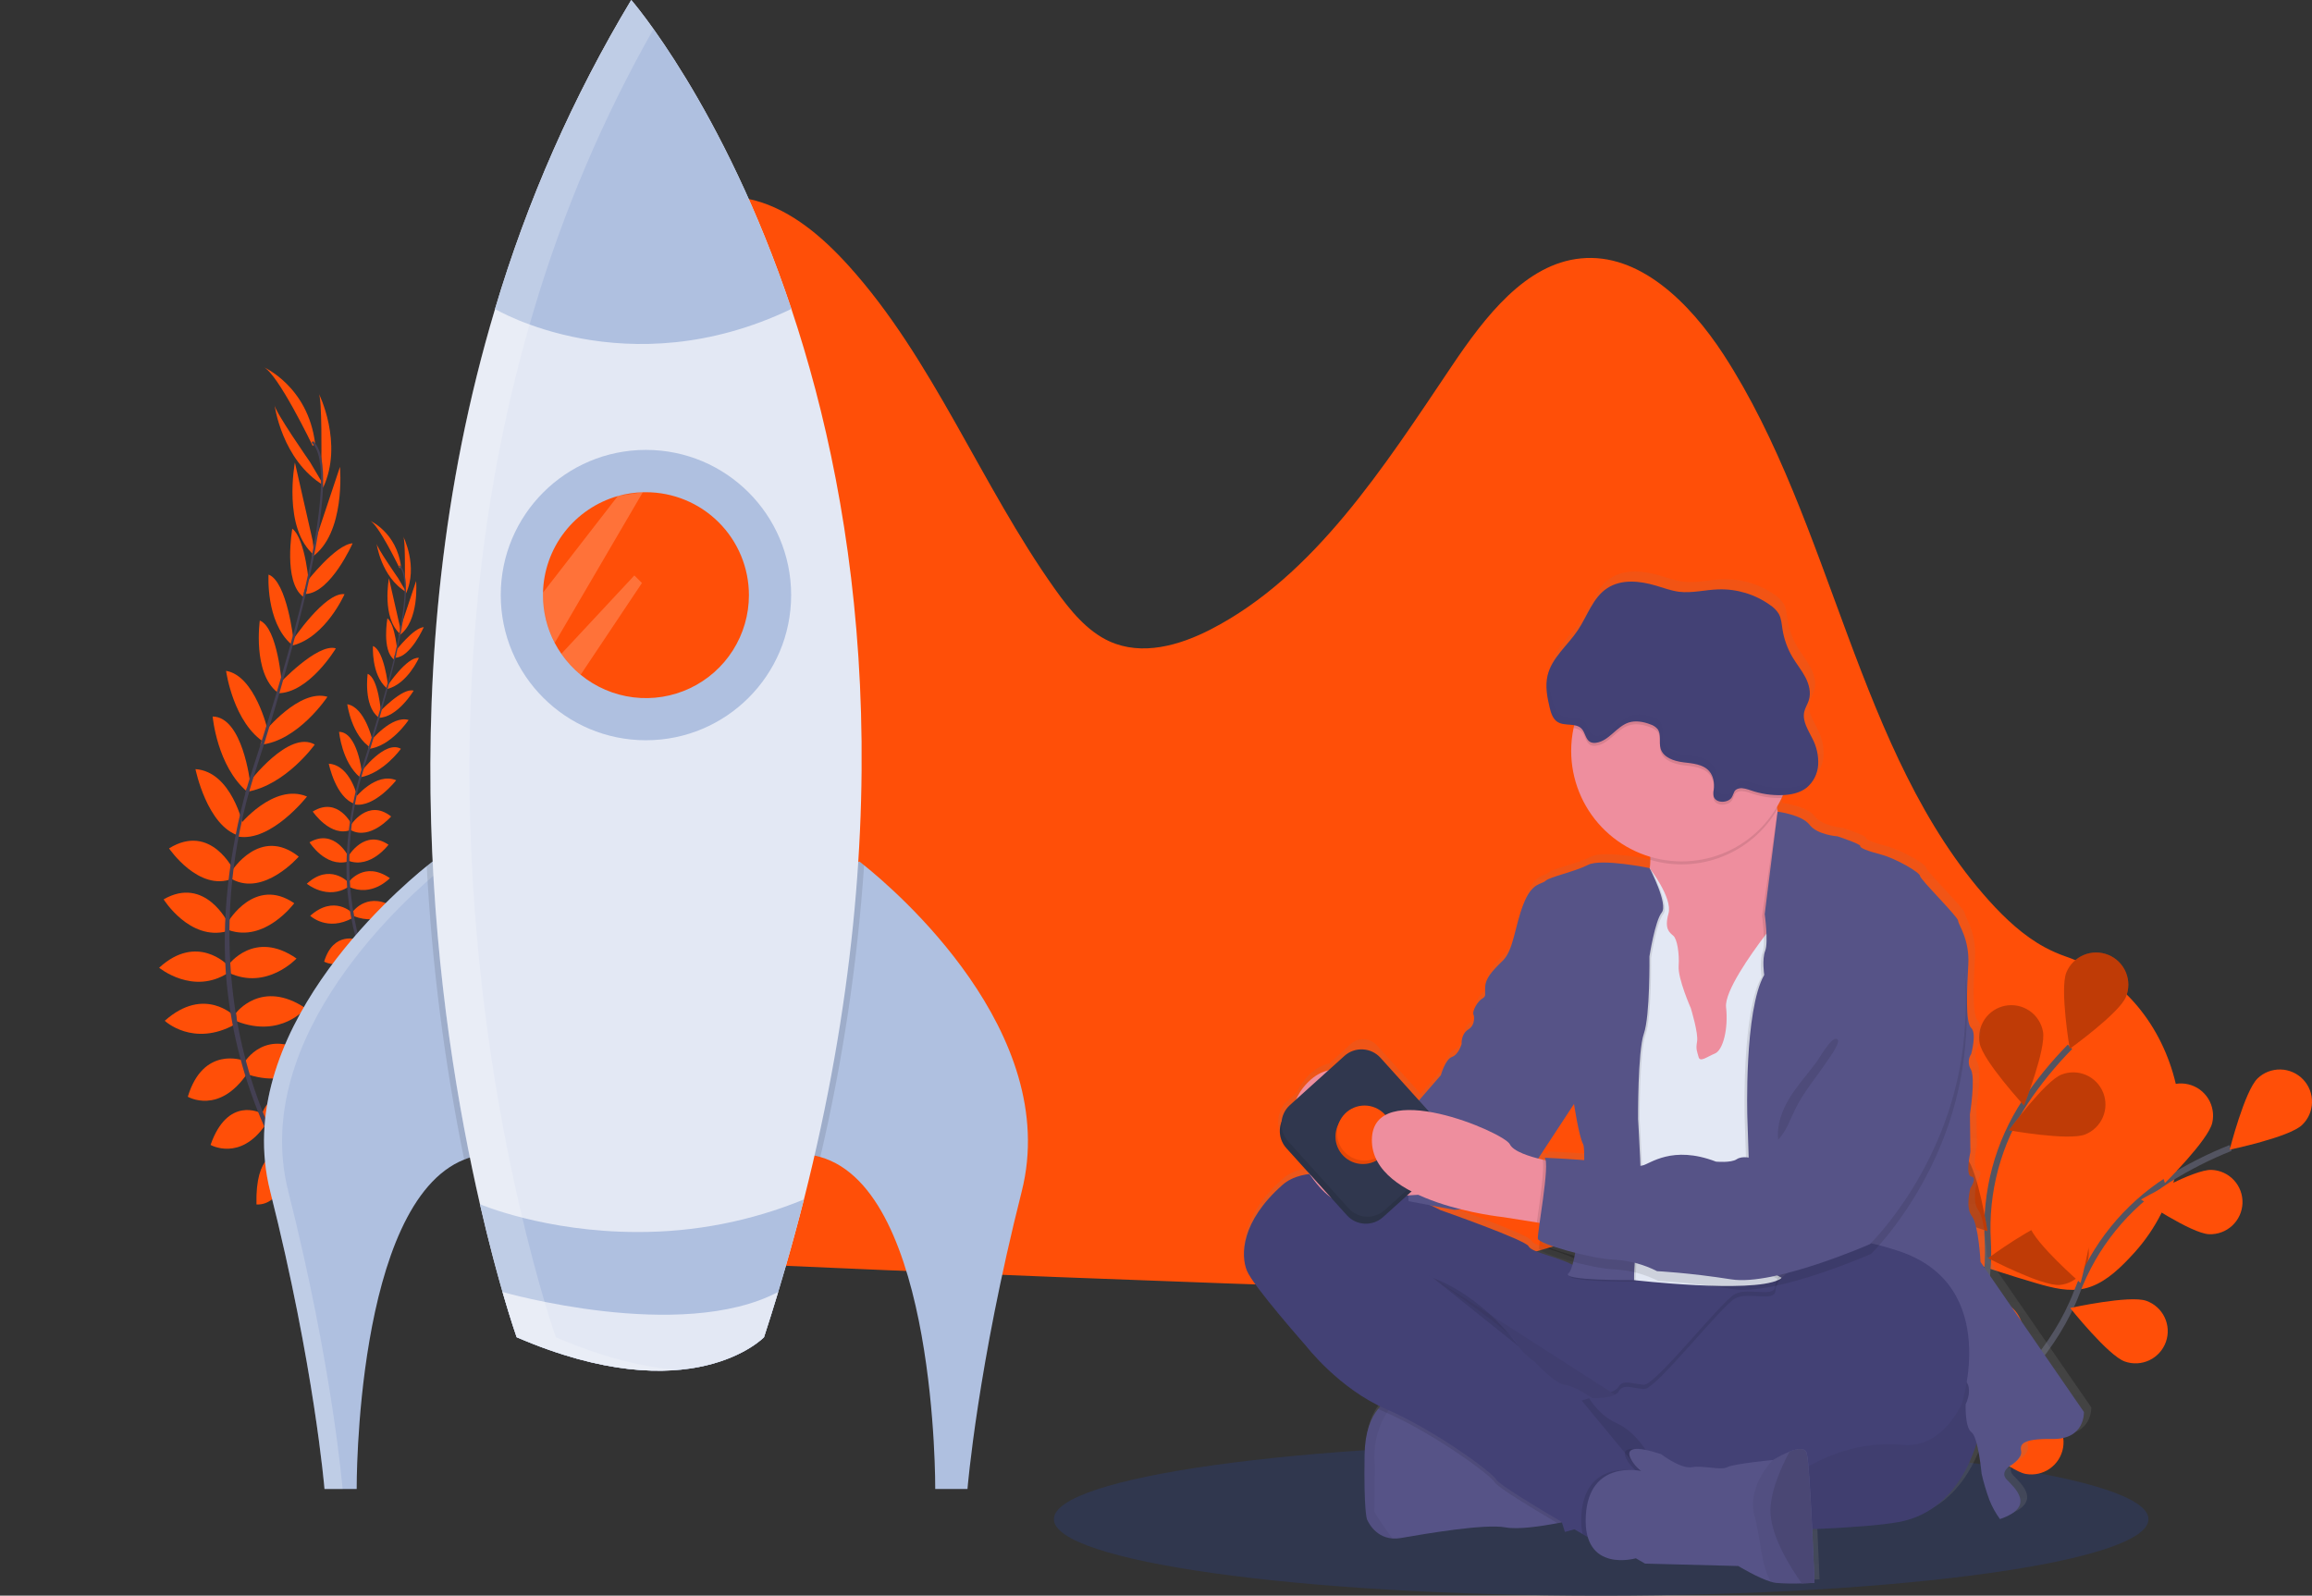 <svg width="749" height="517" viewBox="0 0 749 517" fill="none" xmlns="http://www.w3.org/2000/svg">
<rect x="0" y="0" width="749" height="517" fill="#333333" stroke="none"/>
<g clip-path="url(#clip0)">
<path d="M180.525 309.949C193.764 288.324 155.315 279.222 176.546 290.511C197.777 301.799 112.577 293.748 135.942 290.511C155.643 287.779 171.798 270.6 180.525 250.78C189.253 230.961 191.814 208.614 194.27 186.726C197.356 159.228 200.441 131.712 203.523 104.179C204.652 94.112 205.985 83.486 211.646 75.52C219.126 65.013 232.838 61.782 244.566 64.941C256.295 68.1 266.296 76.571 274.853 86.021C302.263 116.282 317.794 157.188 341.757 190.863C346.636 197.719 352.146 204.496 359.435 207.806C369.942 212.567 382.006 209.198 392.27 203.899C425.761 186.634 448.26 151.402 470.371 118.528C481.127 102.55 494.242 85.463 512.137 83.723C530.964 81.851 547.309 97.894 558.374 114.883C593.889 169.547 601.5 244.174 644.401 291.85C649.727 297.761 655.605 303.225 662.375 306.895C664.608 308.102 666.936 309.123 669.336 309.949C706.768 322.906 719.245 374.916 691.559 405.755C690.961 406.412 690.35 407.068 689.733 407.725C685.622 412.066 680.966 416.17 675.411 417.464C670.242 418.659 664.903 417.28 659.781 415.789C627.038 406.234 594.69 391.629 560.837 392.339C527.897 392.995 496.652 408.211 464.08 413.688C442.179 417.372 419.897 416.637 397.753 415.842C324.002 413.189 250.266 410.102 176.546 406.582C139.955 404.901 213.13 351.872 176.546 350C148.36 348.536 168.27 342.659 165 309.949C162.137 281.304 163.55 337.688 180.525 309.949Z" fill="#FF4F08"/>
<path d="M518.723 517C616.644 517 696.024 505.907 696.024 492.223C696.024 478.539 616.644 467.445 518.723 467.445C420.803 467.445 341.422 478.539 341.422 492.223C341.422 505.907 420.803 517 518.723 517Z" fill="#30374E"/>
<path d="M97.677 385.332C97.677 385.332 106.345 383.362 112.026 389.187C112.026 389.187 108.374 392.47 99.785 388.832L97.677 385.332Z" fill="#FF4F08"/>
<path d="M96.718 385.246C96.718 385.246 91.583 392.523 94.84 399.989C94.84 399.989 99.279 397.855 99.154 388.53L96.718 385.246Z" fill="#FF4F08"/>
<path d="M90.939 374.279C90.939 374.279 94.019 367.614 108.67 375.672C108.67 375.672 107.094 380.124 100.868 380.19C94.643 380.255 92.778 377.556 90.939 374.279Z" fill="#FF4F08"/>
<path d="M90.007 373.872C90.007 373.872 82.671 373.531 83.085 390.237C83.085 390.237 87.767 390.894 90.69 385.391C93.612 379.888 92.062 377.044 90.007 373.872Z" fill="#FF4F08"/>
<path d="M84.897 360.87C84.897 360.87 88.181 349.259 103.594 356.352C103.594 356.352 100.901 366.984 86.651 364.652L84.897 360.87Z" fill="#FF4F08"/>
<path d="M79.178 344.229C79.178 344.229 86.126 332.251 100.514 341.97C100.514 341.97 96.449 353.048 80.622 348.241L79.178 344.229Z" fill="#FF4F08"/>
<path d="M76.459 328.205C76.459 328.205 84.753 317.074 99.023 326.688C99.023 326.688 91.103 336.5 76.636 330.891L76.459 328.205Z" fill="#FF4F08"/>
<path d="M74.003 312.628C74.003 312.628 82.382 301.031 96.061 310.56C96.061 310.56 86.421 320.955 74.174 315.203L74.003 312.628Z" fill="#FF4F08"/>
<path d="M73.885 298.667C73.885 298.667 82.52 283.872 95.326 292.645C95.326 292.645 85.856 305.497 74.069 301.353L73.885 298.667Z" fill="#FF4F08"/>
<path d="M75.047 282.263C75.047 282.263 84.241 267.553 96.777 277.548C96.777 277.548 85.548 290.517 75.192 284.87L75.047 282.263Z" fill="#FF4F08"/>
<path d="M77.431 267.513C77.431 267.513 88.595 253.519 99.463 258.076C99.463 258.076 87.853 272.918 77.135 271.053L77.431 267.513Z" fill="#FF4F08"/>
<path d="M80.714 253.46C80.714 253.46 93.546 236.386 101.972 241.232C101.972 241.232 92.574 254.425 79.92 256.566L80.714 253.46Z" fill="#FF4F08"/>
<path d="M85.718 237.082C85.718 237.082 96.994 223.081 106.076 225.76C106.076 225.76 96.587 240.135 84.339 241.311L85.718 237.082Z" fill="#FF4F08"/>
<path d="M90.217 221.774C90.217 221.774 102.812 208.246 108.808 210.072C108.808 210.072 100.041 224.755 89.816 224.618L90.217 221.774Z" fill="#FF4F08"/>
<path d="M94.662 207.616C94.662 207.616 105.229 191.756 111.618 192.512C111.618 192.512 105.505 206.427 94.768 209.146L94.662 207.616Z" fill="#FF4F08"/>
<path d="M99.253 188.63C99.253 188.63 108.703 176.376 114.232 176.035C114.232 176.035 107.199 192.019 99.082 192.452L99.253 188.63Z" fill="#FF4F08"/>
<path d="M101.88 176.015L110.141 151.264C110.141 151.264 112.111 173.001 100.947 180.566L101.88 176.015Z" fill="#FF4F08"/>
<path d="M104.106 149.182C104.106 149.182 104.395 128.963 103.232 127.4C103.232 127.4 111.421 143.647 104.638 158.074L104.106 149.182Z" fill="#FF4F08"/>
<path d="M84.477 360.627C84.477 360.627 73.799 354.966 68.211 370.956C68.211 370.956 77.733 376.394 85.942 364.514L84.477 360.627Z" fill="#FF4F08"/>
<path d="M78.803 343.605C78.803 343.605 65.853 338.713 60.843 355.347C60.843 355.347 71.002 361.356 80.222 347.624L78.803 343.605Z" fill="#FF4F08"/>
<path d="M75.94 329.21C75.94 329.21 66.228 319.287 53.376 330.74C53.376 330.74 62.531 339.402 76.118 331.916L75.94 329.21Z" fill="#FF4F08"/>
<path d="M73.694 312.655C73.694 312.655 63.844 302.272 51.557 313.548C51.557 313.548 62.498 322.564 73.885 315.222L73.694 312.655Z" fill="#FF4F08"/>
<path d="M73.911 299.061C73.911 299.061 66.451 283.648 53.008 291.397C53.008 291.397 61.453 304.945 73.524 301.734L73.911 299.061Z" fill="#FF4F08"/>
<path d="M75.815 282.144C75.815 282.144 68.375 266.449 54.762 274.875C54.762 274.875 64.389 289.066 75.343 284.679L75.815 282.144Z" fill="#FF4F08"/>
<path d="M78.79 267.5C78.79 267.5 75.087 249.999 63.325 249.198C63.325 249.198 67.055 267.671 77.451 270.79L78.79 267.5Z" fill="#FF4F08"/>
<path d="M81.016 253.473C81.016 253.473 78.606 232.255 68.894 232.156C68.894 232.156 70.306 248.292 80.13 256.553L81.016 253.473Z" fill="#FF4F08"/>
<path d="M86.684 236.405C86.684 236.405 82.606 218.898 73.241 217.361C73.241 217.361 75.54 234.435 86.066 240.818L86.684 236.405Z" fill="#FF4F08"/>
<path d="M91.32 221.827C91.32 221.827 90.007 203.393 84.162 201.062C84.162 201.062 81.791 217.991 89.842 224.296L91.32 221.827Z" fill="#FF4F08"/>
<path d="M95.083 207.386C95.083 207.386 93.014 188.44 86.999 186.161C86.999 186.161 86.014 201.324 94.288 208.686L95.083 207.386Z" fill="#FF4F08"/>
<path d="M100.172 190.088C100.172 190.088 99.095 174.649 94.689 171.3C94.689 171.3 91.681 188.499 98.202 193.339L100.172 190.088Z" fill="#FF4F08"/>
<path d="M101.315 175.286L95.536 149.846C95.536 149.846 91.445 171.28 101.821 179.909L101.315 175.286Z" fill="#FF4F08"/>
<path d="M100.415 149.675C100.415 149.675 88.838 133.074 88.93 131.143C88.93 131.143 91.254 149.189 104.96 157.339L100.415 149.675Z" fill="#FF4F08"/>
<path d="M101.315 144.494C101.315 144.494 89.849 120.596 85.272 118.882C85.272 118.882 99.778 125.075 102.09 143.706L101.315 144.494Z" fill="#FF4F08"/>
<path d="M99.043 192.577L98.386 192.413C104.854 164.832 105.767 147.442 100.947 143.449L101.394 142.911C106.476 147.14 105.675 164.319 99.043 192.577Z" fill="#444053"/>
<path d="M80.471 257.367L79.454 257.085C80.169 254.55 80.944 251.969 81.772 249.428C88.995 227.284 94.998 206.742 98.681 191.021L99.516 190.528C95.825 206.289 89.987 227.586 82.776 249.749C81.956 252.284 81.181 254.845 80.471 257.367Z" fill="#444053"/>
<path d="M111.369 404.731C111.224 404.593 96.777 390.369 85.679 365.171C79.176 350.422 75.052 334.736 73.458 318.696C71.488 298.647 74.18 275.926 80.025 255.062L80.865 255.929C67.731 302.758 76.8 341.523 86.927 364.547C97.913 389.502 112.196 403.588 112.341 403.726L111.369 404.731Z" fill="#444053"/>
<path d="M127.274 329.729C127.274 329.729 132.528 328.527 135.956 332.06C135.956 332.06 133.742 334.03 128.555 331.843L127.274 329.729Z" fill="#FF4F08"/>
<path d="M126.703 329.683C126.703 329.683 123.603 334.083 125.573 338.594C125.573 338.594 128.253 337.281 128.2 331.666L126.703 329.683Z" fill="#FF4F08"/>
<path d="M123.209 323.044C123.209 323.044 125.068 319.018 133.913 323.891C133.913 323.891 132.961 326.577 129.198 326.616C125.435 326.656 124.332 325.027 123.209 323.044Z" fill="#FF4F08"/>
<path d="M122.644 322.801C122.644 322.801 118.205 322.597 118.455 332.691C118.455 332.691 121.285 333.085 123.051 329.762C124.818 326.439 123.885 324.718 122.644 322.801Z" fill="#FF4F08"/>
<path d="M119.538 314.94C119.538 314.94 121.554 307.92 130.853 312.195C130.853 312.195 129.231 318.624 120.615 317.212L119.538 314.94Z" fill="#FF4F08"/>
<path d="M116.097 304.879C116.097 304.879 120.293 297.656 128.995 303.513C128.995 303.513 126.532 310.212 116.97 307.303L116.097 304.879Z" fill="#FF4F08"/>
<path d="M114.449 295.193C114.449 295.193 119.466 288.462 128.088 294.274C128.088 294.274 123.308 300.184 114.56 296.815L114.449 295.193Z" fill="#FF4F08"/>
<path d="M112.965 285.776C112.965 285.776 118.034 278.763 126.302 284.528C126.302 284.528 120.477 290.813 113.07 287.332L112.965 285.776Z" fill="#FF4F08"/>
<path d="M112.899 277.331C112.899 277.331 118.153 268.393 125.856 273.693C125.856 273.693 120.129 281.462 113.004 278.946L112.899 277.331Z" fill="#FF4F08"/>
<path d="M113.582 267.421C113.582 267.421 119.157 258.523 126.716 264.545C126.716 264.545 119.926 272.386 113.661 268.971L113.582 267.421Z" fill="#FF4F08"/>
<path d="M115.04 258.503C115.04 258.503 121.784 250.045 128.358 252.803C128.358 252.803 121.337 261.774 114.876 260.644L115.04 258.503Z" fill="#FF4F08"/>
<path d="M117.023 250.006C117.023 250.006 124.779 239.689 129.875 242.611C129.875 242.611 124.194 250.59 116.544 251.884L117.023 250.006Z" fill="#FF4F08"/>
<path d="M120.05 240.116C120.05 240.116 126.867 231.651 132.37 233.273C132.37 233.273 126.637 241.961 119.236 242.67L120.05 240.116Z" fill="#FF4F08"/>
<path d="M122.769 230.85C122.769 230.85 130.38 222.674 134.005 223.777C134.005 223.777 128.712 232.649 122.526 232.57L122.769 230.85Z" fill="#FF4F08"/>
<path d="M125.455 222.293C125.455 222.293 131.845 212.705 135.706 213.152C135.706 213.152 132.015 221.564 125.521 223.212L125.455 222.293Z" fill="#FF4F08"/>
<path d="M128.239 210.814C128.239 210.814 133.953 203.406 137.295 203.196C137.295 203.196 133.04 212.863 128.134 213.106L128.239 210.814Z" fill="#FF4F08"/>
<path d="M129.822 203.183L134.806 188.236C134.806 188.236 135.988 201.37 129.231 205.967L129.822 203.183Z" fill="#FF4F08"/>
<path d="M131.168 186.962C131.168 186.962 131.339 174.741 130.636 173.796C130.636 173.796 135.588 183.613 131.483 192.341L131.168 186.962Z" fill="#FF4F08"/>
<path d="M119.295 314.796C119.295 314.796 112.847 311.368 109.445 321.034C109.445 321.034 115.204 324.318 120.169 317.147L119.295 314.796Z" fill="#FF4F08"/>
<path d="M115.874 304.472C115.874 304.472 108.039 301.517 105.012 311.571C105.012 311.571 111.152 315.203 116.728 306.909L115.874 304.472Z" fill="#FF4F08"/>
<path d="M114.134 295.797C114.134 295.797 108.269 289.802 100.494 296.717C100.494 296.717 106.03 301.97 114.245 297.426L114.134 295.797Z" fill="#FF4F08"/>
<path d="M112.781 285.789C112.781 285.789 106.825 279.518 99.397 286.334C99.397 286.334 106.01 291.778 112.886 287.346L112.781 285.789Z" fill="#FF4F08"/>
<path d="M112.912 277.548C112.912 277.548 108.401 268.229 100.271 272.911C100.271 272.911 105.38 281.1 112.676 279.163L112.912 277.548Z" fill="#FF4F08"/>
<path d="M114.061 267.336C114.061 267.336 109.563 257.847 101.315 262.943C101.315 262.943 107.133 271.526 113.759 268.853L114.061 267.336Z" fill="#FF4F08"/>
<path d="M115.861 258.503C115.861 258.503 113.621 247.917 106.509 247.438C106.509 247.438 108.762 258.602 115.046 260.486L115.861 258.503Z" fill="#FF4F08"/>
<path d="M117.207 250.012C117.207 250.012 115.762 237.187 109.852 237.121C109.852 237.121 110.706 246.88 116.642 251.877L117.207 250.012Z" fill="#FF4F08"/>
<path d="M120.628 239.695C120.628 239.695 118.166 229.109 112.505 228.177C112.505 228.177 113.897 238.494 120.261 242.355L120.628 239.695Z" fill="#FF4F08"/>
<path d="M123.432 230.882C123.432 230.882 122.625 219.719 119.111 218.326C119.111 218.326 117.673 228.564 122.539 232.373L123.432 230.882Z" fill="#FF4F08"/>
<path d="M125.711 222.148C125.711 222.148 124.463 210.696 120.825 209.316C120.825 209.316 120.228 218.51 125.232 222.936L125.711 222.148Z" fill="#FF4F08"/>
<path d="M128.784 211.694C128.784 211.694 128.128 202.362 125.501 200.333C125.501 200.333 123.682 210.735 127.622 213.657L128.784 211.694Z" fill="#FF4F08"/>
<path d="M129.494 202.743L126 187.363C126 187.363 123.524 200.326 129.796 205.54L129.494 202.743Z" fill="#FF4F08"/>
<path d="M128.935 187.264C128.935 187.264 121.942 177.237 121.994 176.061C121.994 176.061 123.393 186.969 131.68 191.894L128.935 187.264Z" fill="#FF4F08"/>
<path d="M129.461 184.125C129.461 184.125 122.526 169.678 119.761 168.66C119.761 168.66 128.535 172.403 129.927 183.672L129.461 184.125Z" fill="#FF4F08"/>
<path d="M128.101 213.191L127.688 213.092C131.628 196.419 132.153 185.905 129.238 183.495L129.507 183.167C132.6 185.728 132.114 196.117 128.101 213.191Z" fill="#444053"/>
<path d="M116.879 252.37L116.261 252.192C116.695 250.662 117.167 249.106 117.667 247.596C122.02 234.205 125.659 221.787 127.885 212.285L128.39 211.983C126.158 221.505 122.631 234.389 118.271 247.793C117.772 249.309 117.305 250.84 116.879 252.37Z" fill="#444053"/>
<path d="M135.555 341.458C135.47 341.372 126.736 332.776 120.024 317.541C116.096 308.624 113.602 299.142 112.636 289.447C111.435 277.324 113.076 263.586 116.616 250.971L117.122 251.496C109.182 279.807 114.666 303.244 120.786 317.166C127.432 332.27 136.061 340.762 136.153 340.847L135.555 341.458Z" fill="#444053"/>
<path d="M155.308 374.293C153.623 374.592 151.973 375.063 150.383 375.698C114.961 389.843 115.552 482.438 115.552 482.438H105.124C105.124 482.438 101.84 442.701 87.531 386.008C74.64 335.002 127.51 289.289 138.247 280.621C139.456 279.656 140.126 279.143 140.126 279.143C193.377 298.713 155.308 374.293 155.308 374.293Z" fill="#AFC0E0"/>
<path opacity="0.2" d="M144 280.752C142.772 280.188 141.505 279.649 140.158 279.156C140.158 279.156 139.502 279.669 138.28 280.634C127.543 289.303 74.673 335.015 87.564 386.021C101.873 442.714 105.124 482.438 105.124 482.438H110.988C110.988 482.438 107.737 442.701 93.395 386.008C80.557 335.239 132.915 289.697 144 280.752Z" fill="white"/>
<path d="M331.001 386.021C316.658 442.714 313.427 482.438 313.427 482.438H302.979C302.979 482.438 303.636 385.667 265.725 374.864C264.904 374.617 264.068 374.422 263.223 374.279C263.223 374.279 225.135 298.7 278.406 279.143C278.406 279.143 278.944 279.544 279.916 280.325C289.786 288.226 344.036 334.424 331.001 386.021Z" fill="#AFC0E0"/>
<path opacity="0.1" d="M155.308 374.293C153.623 374.592 151.973 375.063 150.383 375.698C143.979 344.356 139.922 312.58 138.247 280.634C139.456 279.669 140.126 279.156 140.126 279.156C193.377 298.713 155.308 374.293 155.308 374.293Z" fill="black"/>
<path opacity="0.1" d="M279.936 280.339C277.765 312.191 273.019 343.816 265.745 374.903C264.924 374.657 264.088 374.462 263.243 374.319C263.243 374.319 225.154 298.739 278.426 279.183C278.406 279.156 278.944 279.557 279.936 280.339Z" fill="black"/>
<path d="M260.439 388.622C256.761 403.13 252.451 418.016 247.508 433.277C247.508 433.277 224.051 457.713 167.392 433.277C167.392 433.277 161.731 417.32 155.505 390.191C141.8 330.543 125.363 216.875 160.385 100.12C170.814 65.022 185.637 31.382 204.501 0C204.501 0 234.42 34.352 256.38 100.101C278.34 165.85 292.315 263.008 260.439 388.622Z" fill="#E3E8F4"/>
<path d="M209.262 239.846C235.241 239.846 256.301 218.786 256.301 192.807C256.301 166.828 235.241 145.768 209.262 145.768C183.283 145.768 162.223 166.828 162.223 192.807C162.223 218.786 183.283 239.846 209.262 239.846Z" fill="#AFC0E0"/>
<path d="M242.622 192.833C242.622 199.151 240.828 205.338 237.45 210.676C234.071 216.014 229.246 220.282 223.536 222.985C217.826 225.688 211.466 226.714 205.196 225.944C198.926 225.174 193.003 222.639 188.117 218.635C185.732 216.671 183.628 214.388 181.865 211.851C181.073 210.718 180.354 209.536 179.711 208.312C177.209 203.536 175.904 198.225 175.909 192.833C175.909 192.564 175.909 192.301 175.909 192.039C176.08 184.905 178.531 178.013 182.904 172.374C187.276 166.734 193.34 162.644 200.207 160.701C202.828 159.978 205.526 159.568 208.244 159.48H209.243C213.625 159.477 217.964 160.338 222.014 162.013C226.063 163.688 229.742 166.144 232.842 169.241C235.942 172.339 238.401 176.016 240.079 180.064C241.757 184.112 242.622 188.451 242.622 192.833Z" fill="#FF4F08"/>
<path d="M256.374 100.101C203.004 125.653 160.352 100.101 160.352 100.101C170.793 65.007 185.627 31.374 204.501 0C204.501 0 234.42 34.352 256.374 100.101Z" fill="#AFC0E0"/>
<path d="M260.439 388.622C257.943 398.446 255.163 408.439 252.099 418.6C250.645 423.447 249.113 428.332 247.502 433.258C247.502 433.258 224.045 457.693 167.385 433.258C167.385 433.258 165.546 428.076 162.788 418.6C160.726 411.442 158.158 401.848 155.479 390.172C155.479 390.172 176.572 399.175 206.511 399.175C225.006 399.238 243.332 395.652 260.439 388.622Z" fill="#AFC0E0"/>
<path d="M252.099 418.6C250.645 423.447 249.113 428.332 247.502 433.258C247.502 433.258 224.045 457.693 167.385 433.258C167.385 433.258 165.546 428.076 162.788 418.6C162.782 418.6 220.531 435.215 252.099 418.6Z" fill="#E3E8F4"/>
<path opacity="0.2" d="M200.226 160.655L200.154 160.708L175.922 191.993C175.922 192.255 175.922 192.518 175.922 192.787C175.918 198.179 177.222 203.49 179.724 208.266L208.277 159.434L200.226 160.655Z" fill="white"/>
<path opacity="0.2" d="M207.962 188.893L188.117 218.609C185.732 216.645 183.628 214.362 181.865 211.825L205.506 186.45L207.962 188.893Z" fill="white"/>
<path opacity="0.2" d="M180.066 433.264C180.066 433.264 174.405 417.3 168.18 390.178C154.474 330.524 138.037 216.855 173.059 100.101C182.473 68.51 195.438 38.087 211.705 9.417C207.26 3.185 204.482 0.007 204.482 0.007C185.614 31.379 170.787 65.01 160.352 100.101C125.33 216.855 141.767 330.524 155.473 390.178C161.698 417.3 167.359 433.264 167.359 433.264C189.745 442.911 206.944 444.934 219.566 443.857C208.783 443.036 195.689 439.995 180.066 433.264Z" fill="white"/>
<path d="M615.31 478.688C615.31 478.688 646.004 440.495 643.968 402.242C643.013 386.205 647.285 370.292 656.143 356.89C660.407 350.55 665.243 344.615 670.591 339.159" stroke="#535461" stroke-width="2" stroke-miterlimit="10"/>
<path d="M669.428 315.071C667.235 320.397 670.518 339.816 670.518 339.816C670.518 339.816 686.522 328.337 688.715 323.011C689.768 320.453 689.762 317.582 688.698 315.029C687.634 312.476 685.599 310.45 683.042 309.398C680.484 308.345 677.613 308.351 675.06 309.415C672.507 310.479 670.481 312.514 669.428 315.071Z" fill="#FF4F08"/>
<path d="M641.335 338.017C642.392 343.677 655.703 358.19 655.703 358.19C655.703 358.19 662.927 339.862 661.843 334.195C661.337 331.475 659.77 329.068 657.489 327.503C655.207 325.939 652.398 325.344 649.678 325.851C646.958 326.358 644.552 327.924 642.987 330.206C641.422 332.487 640.828 335.297 641.335 338.017Z" fill="#FF4F08"/>
<path d="M621.279 388.727C625.049 393.081 643.87 398.893 643.87 398.893C643.87 398.893 640.823 379.435 637.053 375.074C635.224 373.052 632.675 371.827 629.953 371.662C627.232 371.497 624.554 372.404 622.493 374.189C620.432 375.974 619.152 378.496 618.928 381.213C618.703 383.931 619.552 386.628 621.292 388.727H621.279Z" fill="#FF4F08"/>
<path d="M614.745 430.513C617.72 435.444 635.287 444.349 635.287 444.349C635.287 444.349 635.576 424.648 632.601 419.723C631.892 418.551 630.96 417.529 629.857 416.717C628.754 415.905 627.501 415.318 626.171 414.99C624.841 414.662 623.46 414.599 622.105 414.805C620.751 415.011 619.451 415.482 618.278 416.19C617.106 416.898 616.085 417.831 615.272 418.934C614.46 420.037 613.874 421.29 613.546 422.62C613.217 423.95 613.155 425.331 613.36 426.685C613.566 428.04 614.037 429.34 614.745 430.513Z" fill="#FF4F08"/>
<path d="M675.529 367.561C670.184 369.696 650.798 366.215 650.798 366.215C650.798 366.215 662.435 350.33 667.787 348.189C670.356 347.162 673.227 347.198 675.77 348.288C678.312 349.379 680.317 351.435 681.344 354.004C682.371 356.573 682.335 359.444 681.244 361.987C680.154 364.53 678.098 366.535 675.529 367.561Z" fill="#FF4F08"/>
<path d="M667.268 416.334C661.528 416.774 644.073 407.653 644.073 407.653C644.073 407.653 659.926 395.97 665.672 395.53C668.397 395.378 671.074 396.301 673.127 398.099C675.181 399.898 676.448 402.429 676.657 405.151C676.865 407.873 675.999 410.568 674.244 412.659C672.489 414.749 669.984 416.069 667.268 416.334Z" fill="#FF4F08"/>
<path d="M652.735 462.632C647.147 464.037 628.405 457.995 628.405 457.995C628.405 457.995 642.057 443.804 647.646 442.405C648.974 442.071 650.355 442.002 651.71 442.201C653.064 442.401 654.367 442.865 655.542 443.568C656.717 444.271 657.743 445.198 658.56 446.297C659.377 447.397 659.969 448.646 660.303 449.974C660.638 451.302 660.707 452.683 660.507 454.038C660.308 455.393 659.844 456.695 659.141 457.87C658.438 459.046 657.511 460.071 656.411 460.888C655.312 461.705 654.063 462.298 652.735 462.632Z" fill="#FF4F08"/>
<path opacity="0.25" d="M669.428 315.071C667.235 320.397 670.518 339.816 670.518 339.816C670.518 339.816 686.522 328.337 688.715 323.011C689.768 320.453 689.762 317.582 688.698 315.029C687.634 312.476 685.599 310.45 683.042 309.398C680.484 308.345 677.613 308.351 675.06 309.415C672.507 310.479 670.481 312.514 669.428 315.071Z" fill="black"/>
<path opacity="0.25" d="M641.335 338.017C642.392 343.677 655.703 358.19 655.703 358.19C655.703 358.19 662.927 339.862 661.843 334.195C661.337 331.475 659.77 329.068 657.489 327.503C655.207 325.939 652.398 325.344 649.678 325.851C646.958 326.358 644.552 327.924 642.987 330.206C641.422 332.487 640.828 335.297 641.335 338.017Z" fill="black"/>
<path opacity="0.25" d="M621.279 388.727C625.049 393.081 643.87 398.893 643.87 398.893C643.87 398.893 640.823 379.435 637.053 375.074C635.224 373.052 632.675 371.827 629.953 371.662C627.232 371.497 624.554 372.404 622.493 374.189C620.432 375.974 619.152 378.496 618.928 381.213C618.703 383.931 619.552 386.628 621.292 388.727H621.279Z" fill="black"/>
<path opacity="0.25" d="M614.745 430.513C617.72 435.444 635.287 444.349 635.287 444.349C635.287 444.349 635.576 424.648 632.601 419.723C631.892 418.551 630.96 417.529 629.857 416.717C628.754 415.905 627.501 415.318 626.171 414.99C624.841 414.662 623.46 414.599 622.105 414.805C620.751 415.011 619.451 415.482 618.278 416.19C617.106 416.898 616.085 417.831 615.272 418.934C614.46 420.037 613.874 421.29 613.546 422.62C613.217 423.95 613.155 425.331 613.36 426.685C613.566 428.04 614.037 429.34 614.745 430.513Z" fill="black"/>
<path opacity="0.25" d="M675.529 367.561C670.184 369.696 650.798 366.215 650.798 366.215C650.798 366.215 662.435 350.33 667.787 348.189C670.356 347.162 673.227 347.198 675.77 348.288C678.312 349.379 680.317 351.435 681.344 354.004C682.371 356.573 682.335 359.444 681.244 361.987C680.154 364.53 678.098 366.535 675.529 367.561Z" fill="black"/>
<path opacity="0.25" d="M667.268 416.334C661.528 416.774 644.073 407.653 644.073 407.653C644.073 407.653 659.926 395.97 665.672 395.53C668.397 395.378 671.074 396.301 673.127 398.099C675.181 399.898 676.448 402.429 676.657 405.151C676.865 407.873 675.999 410.568 674.244 412.659C672.489 414.749 669.984 416.069 667.268 416.334Z" fill="black"/>
<path opacity="0.25" d="M652.735 462.632C647.147 464.037 628.405 457.995 628.405 457.995C628.405 457.995 642.057 443.804 647.646 442.405C648.974 442.071 650.355 442.002 651.71 442.201C653.064 442.401 654.367 442.865 655.542 443.568C656.717 444.271 657.743 445.198 658.56 446.297C659.377 447.397 659.969 448.646 660.303 449.974C660.638 451.302 660.707 452.683 660.507 454.038C660.308 455.393 659.844 456.695 659.141 457.87C658.438 459.046 657.511 460.071 656.411 460.888C655.312 461.705 654.063 462.298 652.735 462.632Z" fill="black"/>
<path d="M615.586 477.092C615.586 477.092 659.125 454.607 672.764 418.817C678.387 403.766 688.743 390.946 702.276 382.285C708.731 378.219 715.546 374.755 722.634 371.935" stroke="#535461" stroke-width="2" stroke-miterlimit="10"/>
<path d="M731.361 349.43C727.198 353.416 722.332 372.5 722.332 372.5C722.332 372.5 741.612 368.487 745.775 364.508C747.778 362.596 748.94 359.967 749.005 357.2C749.069 354.432 748.032 351.751 746.12 349.748C744.209 347.746 741.58 346.584 738.812 346.519C736.044 346.455 733.364 347.492 731.361 349.404V349.43Z" fill="#FF4F08"/>
<path d="M696.386 359.024C695.072 364.633 701.344 383.322 701.344 383.322C701.344 383.322 715.325 369.485 716.678 363.844C717.306 361.157 716.844 358.331 715.392 355.984C713.941 353.637 711.618 351.961 708.933 351.323C706.249 350.686 703.42 351.138 701.068 352.581C698.717 354.025 697.033 356.342 696.386 359.024Z" fill="#FF4F08"/>
<path d="M657.496 397.257C659.177 402.767 674.032 415.704 674.032 415.704C674.032 415.704 679.134 396.66 677.453 391.176C677.054 389.866 676.4 388.647 675.53 387.589C674.66 386.531 673.59 385.655 672.381 385.011C671.172 384.367 669.848 383.967 668.484 383.834C667.121 383.702 665.745 383.839 664.434 384.238C663.124 384.638 661.905 385.291 660.847 386.161C659.789 387.032 658.913 388.102 658.269 389.311C657.625 390.52 657.225 391.844 657.092 393.207C656.96 394.571 657.097 395.947 657.496 397.257Z" fill="#FF4F08"/>
<path d="M634.591 432.811C635.313 438.531 647.764 453.786 647.764 453.786C647.764 453.786 656.012 435.904 655.283 430.184C654.935 427.44 653.511 424.947 651.324 423.253C649.137 421.559 646.367 420.803 643.623 421.151C640.879 421.5 638.386 422.924 636.692 425.11C634.998 427.297 634.242 430.067 634.591 432.811Z" fill="#FF4F08"/>
<path d="M715.673 399.891C709.914 399.681 693.608 388.641 693.608 388.641C693.608 388.641 710.682 378.837 716.441 379.047C717.81 379.098 719.155 379.417 720.4 379.987C721.645 380.558 722.766 381.368 723.698 382.371C724.63 383.375 725.355 384.552 725.832 385.836C726.31 387.119 726.529 388.484 726.479 389.853C726.428 391.222 726.109 392.567 725.538 393.812C724.968 395.057 724.158 396.178 723.155 397.11C722.151 398.042 720.974 398.767 719.69 399.244C718.407 399.722 717.041 399.941 715.673 399.891Z" fill="#FF4F08"/>
<path d="M688.354 441.131C682.923 439.207 670.663 423.795 670.663 423.795C670.663 423.795 689.897 419.546 695.322 421.47C696.613 421.927 697.801 422.635 698.819 423.551C699.836 424.468 700.663 425.576 701.253 426.813C701.842 428.049 702.182 429.389 702.254 430.757C702.325 432.125 702.126 433.494 701.669 434.785C701.211 436.076 700.504 437.264 699.587 438.281C698.671 439.299 697.562 440.126 696.326 440.716C695.09 441.305 693.749 441.645 692.381 441.716C691.014 441.788 689.645 441.589 688.354 441.131Z" fill="#FF4F08"/>
<path d="M656.301 477.572C650.627 476.593 635.943 463.472 635.943 463.472C635.943 463.472 654.18 456.039 659.854 457.017C662.579 457.487 665.007 459.021 666.601 461.281C668.196 463.541 668.828 466.342 668.358 469.067C667.887 471.793 666.354 474.22 664.094 475.815C661.834 477.41 659.033 478.042 656.307 477.572H656.301Z" fill="#FF4F08"/>
<path d="M677.492 455.986L643.745 407.042C643.745 407.042 643.088 394.926 640.908 392.096C638.728 389.265 640.435 382.968 640.435 382.968C640.435 382.968 642.799 379.507 640.75 379.192C638.701 378.876 640.435 371.16 640.435 371.16L640.278 358.886C640.278 358.886 642.169 347.066 640.593 344.255C640.131 343.49 639.901 342.607 639.929 341.713C639.957 340.82 640.242 339.954 640.75 339.218C640.75 339.218 642.642 332.448 640.75 330.721C638.859 328.993 639.332 318.44 639.805 310.1C640.278 301.76 636.488 297.038 636.488 295.778C636.488 294.517 624.011 282.243 624.011 281.146C624.011 280.05 616.131 275.479 611.396 274.218C606.661 272.957 604.297 272.018 604.455 271.388C604.612 270.757 597.041 268.242 597.041 268.242C597.041 268.242 590.415 267.769 587.886 264.46C585.358 261.15 577.649 260.204 577.425 260.171C577.379 259.955 577.327 259.731 577.281 259.515C577.235 259.298 577.182 259.042 577.136 258.805C577.734 257.801 578.286 256.776 578.785 255.719C578.936 255.397 579.08 255.062 579.218 254.76C581.983 254.635 584.82 254.044 586.987 252.35C588.1 251.419 589.01 250.268 589.66 248.97C590.309 247.672 590.685 246.254 590.763 244.805C590.897 241.896 590.26 239.003 588.917 236.418C587.538 233.582 585.509 230.646 586.205 227.573C586.514 226.259 587.309 225.077 587.716 223.777C588.484 221.314 587.775 218.609 586.58 216.323C585.384 214.038 583.723 212.029 582.396 209.816C580.702 206.995 579.571 203.873 579.067 200.622C578.798 198.914 578.693 197.115 577.832 195.611C577.119 194.495 576.177 193.544 575.068 192.82C570.134 189.291 564.175 187.484 558.112 187.678C553.817 187.829 549.535 188.992 545.274 188.46C542.706 188.145 540.256 187.232 537.774 186.49C532.481 184.927 526.38 184.283 521.77 187.31C517.16 190.338 515.328 196.294 512.209 200.95C509.451 205.074 505.406 208.528 503.304 212.889C503.304 212.81 503.344 212.725 503.37 212.639C502.853 213.648 502.459 214.715 502.194 215.818C501.393 219.246 502.063 222.831 502.897 226.253C503.324 228.019 503.915 229.937 505.445 230.915C506.975 231.894 509.142 231.677 510.955 231.999C510.889 232.294 510.81 232.597 510.744 232.899C508.868 241.766 510.399 251.015 515.035 258.803C519.67 266.592 527.069 272.349 535.758 274.927C535.758 275.249 535.758 275.584 535.758 275.886C535.755 276.79 535.7 277.694 535.594 278.592C535.594 278.592 519.735 275.308 515.473 277.541C511.211 279.774 502.851 281.481 501.59 282.729C500.329 283.977 497.177 283.044 494.367 290.445C491.556 297.846 491.214 305.392 487.583 308.833C483.951 312.274 482.067 314.658 481.909 317.179C481.751 319.701 482.382 320.325 480.957 321.12C479.532 321.914 477.489 325.211 478.12 326.472C478.12 326.472 478.908 329.617 476.386 331.187C473.865 332.756 474.173 335.909 474.173 335.909C474.173 335.909 473.228 339.376 471.021 340.157C468.815 340.939 467.39 346.14 467.39 346.14L460.212 354.381L446.034 338.686C444.972 337.51 443.487 336.804 441.904 336.722C440.322 336.641 438.772 337.192 437.595 338.253L430.634 344.531C427.947 345.183 425.519 346.629 423.667 348.681C422.15 350.239 420.928 352.059 420.062 354.053L416.246 357.481C415.047 358.968 414.314 360.776 414.14 362.679C413.966 364.581 414.358 366.492 415.268 368.172L424.35 378.213L424.409 378.298C420.974 378.732 417.94 379.835 415.622 381.877C402.062 393.836 401.897 404.862 403.953 409.886C406.008 414.91 423.194 434.282 423.194 434.282C423.194 434.282 433.182 447.265 447.603 454.174L447.492 454.285C447.209 454.587 446.927 454.942 446.651 455.27L446.415 455.572L446.198 455.874L445.942 456.255C445.87 456.354 445.804 456.459 445.738 456.564C445.673 456.669 445.554 456.859 445.469 457.017L445.292 457.319C445.187 457.516 445.075 457.72 444.97 457.93L444.865 458.133C444.734 458.409 444.602 458.692 444.477 458.987C444.431 459.092 444.392 459.204 444.346 459.309C444.267 459.513 444.182 459.723 444.103 459.966C444.024 460.209 444.005 460.235 443.959 460.373C443.913 460.511 443.821 460.78 443.755 460.99C443.689 461.2 443.663 461.286 443.624 461.43C443.584 461.575 443.492 461.89 443.433 462.126C443.374 462.363 443.361 462.402 443.322 462.553C443.236 462.914 443.151 463.289 443.079 463.683C443.079 463.827 443.026 463.978 443 464.129C442.947 464.392 442.901 464.661 442.862 464.937C442.829 465.127 442.809 465.318 442.783 465.508C442.757 465.699 442.718 466.027 442.685 466.29L442.626 466.894C442.626 467.183 442.573 467.485 442.553 467.787C442.553 467.971 442.553 468.155 442.52 468.339C442.52 468.838 442.468 469.337 442.461 469.862C442.146 488.25 443.223 490.949 443.223 490.949C443.223 490.949 445.449 496.813 451.596 497.233C452.498 497.299 453.405 497.251 454.295 497.089C462.497 495.67 481.738 492.367 488.522 493.628C492.6 494.383 500.152 493.267 505.53 492.249L506.942 491.98L507.927 495.106L511.047 494.252L513.673 495.782L515.348 496.741C518.461 507.301 531.109 503.702 531.109 503.702L534.077 505.422L564.521 506.21C564.521 506.21 571.088 510.151 575.298 511.385C575.798 511.537 576.31 511.649 576.828 511.72C579.65 511.947 582.483 511.999 585.312 511.878C587.643 511.819 589.449 511.72 589.449 511.72C589.449 511.72 589.141 503.452 588.694 494.199C600.331 493.713 610.647 492.985 616.893 491.888C633.152 489.031 639.936 474.249 642.432 466.349C643.181 469.578 643.715 472.853 644.027 476.153C644.69 479.036 645.534 481.875 646.556 484.651C647.443 486.885 648.608 488.999 650.023 490.942C662.014 486.851 654.758 480.717 652.229 478.038C649.701 475.359 653.97 473.159 653.97 473.159C653.97 473.159 657.253 470.959 656.964 468.91C656.675 466.861 656.491 464.661 667.215 464.819C677.939 464.976 677.492 455.986 677.492 455.986ZM510.915 355.511C511.053 356.411 512.55 366.11 513.903 368.645C514.186 369.183 514.297 371.094 514.258 373.826C507.901 373.321 501.282 373.051 501.282 373.051C501.472 373.281 501.591 373.562 501.623 373.859L500.625 373.636L499.174 373.281L510.882 355.472L510.915 355.511ZM487.721 392.418L498.72 394.164L499.646 394.309C499.331 396.024 499.14 397.76 499.075 399.503C499.075 399.667 499.325 399.864 499.679 400.094C499.525 400.961 499.453 401.841 499.462 402.721C499.64 403.595 504.782 405.473 510.679 407.036C510.6 407.351 510.521 407.653 510.442 407.935C505.235 405.197 497.026 403.916 496.081 401.881C495.135 399.845 467.186 390.06 467.186 390.06C467.186 390.06 466.168 389.521 464.408 388.668L471.763 390.06L473.786 389.856C478.371 391.004 483.026 391.855 487.721 392.404V392.418Z" fill="url(#paint0_linear)"/>
<path d="M641.584 462.835C641.584 462.835 637.211 489.254 615.008 493.162C592.805 497.069 518.697 496.288 518.697 496.288C518.697 496.288 476.327 490.193 461.006 454.39C445.686 418.587 435.835 404.356 448.969 403.732C462.103 403.109 532.928 427.656 536.966 427.965C541.005 428.273 645.492 373.557 641.584 462.835Z" fill="#434175"/>
<path opacity="0.05" d="M641.584 462.835C641.584 462.835 637.211 489.254 615.008 493.162C592.805 497.069 518.697 496.288 518.697 496.288C518.697 496.288 476.327 490.193 461.006 454.39C445.686 418.587 435.835 404.356 448.969 403.732C462.103 403.109 532.928 427.656 536.966 427.965C541.005 428.273 645.492 373.557 641.584 462.835Z" fill="black"/>
<path d="M442.842 492.223C442.842 492.223 445.055 498.054 451.143 498.468C452.036 498.531 452.934 498.482 453.816 498.324C461.946 496.918 481.023 493.635 487.741 494.882C491.786 495.638 499.266 494.521 504.591 493.516C508.137 492.86 510.725 492.203 510.725 492.203C510.725 492.203 504.473 471.412 503.685 470.788C502.897 470.164 475.546 453.747 475.546 453.747L453.875 452.19H453.809C453.809 452.19 449.797 452.46 446.467 456.505C444.175 459.27 442.212 463.814 442.08 471.261C441.778 489.563 442.842 492.223 442.842 492.223Z" fill="#565387"/>
<path opacity="0.05" d="M442.842 492.223C442.842 492.223 445.055 498.054 451.143 498.468C449.007 495.723 447.033 492.855 445.233 489.878L445.344 474.715C444.379 463.361 449.692 456.091 453.881 452.21H453.816C453.816 452.21 442.402 452.985 442.087 471.254C441.772 489.524 442.842 492.223 442.842 492.223Z" fill="black"/>
<path opacity="0.1" d="M536.835 459.079L557.002 443.318L588.74 412.046C588.74 412.046 585.312 411.882 580.144 411.659C578.831 412.48 575.252 415.061 575.12 418.226C574.963 422.048 566.537 418.489 562.164 420.675C557.79 422.862 536.369 450.279 532.613 450.102C528.856 449.925 525.895 448.198 524.325 450.857C524.325 450.916 524.253 450.969 524.213 451.028L536.835 459.079Z" fill="black"/>
<path opacity="0.1" d="M446.474 456.518C447.19 456.866 447.912 457.175 448.654 457.516C463.981 464.083 482.894 477.874 484.306 480.343C485.16 481.867 496.126 488.526 504.591 493.516C508.137 492.86 510.725 492.203 510.725 492.203C510.725 492.203 504.473 471.412 503.685 470.788C502.897 470.164 475.546 453.747 475.546 453.747L453.875 452.19H453.809C453.809 452.19 449.803 452.473 446.474 456.518Z" fill="black"/>
<path d="M403.946 411.705C405.975 416.709 422.99 435.944 422.99 435.944C422.99 435.944 433.773 450.01 449.1 456.577C464.428 463.144 483.341 476.935 484.746 479.404C485.652 481.013 497.88 488.368 506.469 493.424L508.394 494.547L512.662 497.023L514.921 498.337C514.921 498.337 520.175 494.134 525.369 489.905C530.564 485.675 535.633 481.532 535.719 481.295C535.87 480.829 537.899 475.51 537.433 475.201C537.19 475.037 536.119 472.87 534.149 470.361C532.047 467.577 529.318 465.327 526.183 463.794C518.96 460.511 515.867 453.037 515.867 453.037C515.867 453.037 515.21 452.538 514.14 451.882C512.288 450.713 509.313 449.032 507.113 448.749C503.665 448.316 497.263 441.282 497.263 441.282C497.263 441.282 492.882 438.465 491.162 434.873C489.52 431.445 465.275 414.791 463.029 413.255L521.81 451.002L535.876 460.044L556.043 444.284L587.788 413.012C587.788 413.012 583.519 412.801 577.281 412.539C561.855 411.882 534.458 410.825 530.997 411.606C528.179 412.263 525.273 412.451 522.394 412.164C522.394 412.164 514.593 412.519 509.431 409.794C504.269 407.068 496.133 405.794 495.194 403.778C494.255 401.762 466.582 392.056 466.582 392.056C466.582 392.056 428.907 372.047 415.458 383.933C402.009 395.819 401.91 406.707 403.946 411.705Z" fill="#434175"/>
<path d="M525.422 296.953L530.268 313.055L536.52 349.325L559.504 350.888L566.156 339.855L572.822 328.842C572.822 328.842 576.959 314.185 579.934 300.007C582.561 287.464 584.281 275.288 581.418 273.969C578.883 272.793 577.215 268.57 576.164 264.026C576.027 263.468 575.902 262.897 575.784 262.325C575.018 258.478 574.509 254.584 574.26 250.669C574.26 250.669 526.105 248.173 532.829 268.025C534.029 271.417 534.642 274.988 534.642 278.585C534.635 279.483 534.58 280.379 534.477 281.271C534.135 284.369 533.154 287.363 531.595 290.062C530.036 292.762 527.934 295.108 525.422 296.953Z" fill="#EE8E9E"/>
<path d="M515.414 294.293L517.134 321.652L521.041 344.945L525.422 355.734L529.329 414.758C529.329 414.758 567.03 419.119 576.197 414.68C576.858 414.398 577.432 413.944 577.859 413.366C588.931 396.666 585.299 348.228 585.299 348.228L589.522 316.95L586.704 300.716L579.908 299.994L574.654 299.435C574.654 299.435 573.472 300.893 571.765 303.146C567.128 309.266 558.631 321.303 559.176 326.327C559.951 333.209 558.237 340.243 555.577 341.339C552.917 342.436 550.731 344.308 550.264 342.436C549.798 340.564 549.325 340.092 549.792 337.432C550.258 334.772 547.756 326.642 547.756 326.642C547.756 326.642 543.54 317.107 543.816 313.042C544.091 308.977 543.349 304.282 542.095 303.192C540.841 302.102 539.127 300.998 540.532 295.968C541.937 290.938 534.366 281.225 534.366 281.225L515.414 294.293Z" fill="#E3E8F4"/>
<path opacity="0.1" d="M565.211 362.623L566.774 409.373L575.803 414.378C576.464 414.095 577.038 413.642 577.465 413.064C588.543 396.338 584.912 347.906 584.912 347.906L589.134 316.634L586.317 300.407L579.514 299.685C582.14 287.142 583.861 274.967 581.004 273.647C578.463 272.471 576.795 268.249 575.711 263.704L570.852 296.802C570.852 296.802 571.259 299.783 571.403 302.857C571.515 305.142 571.476 307.454 571.009 308.682C569.913 311.499 570.694 316.503 570.694 316.503C567.877 321.468 566.472 330.668 565.782 339.553C564.856 351.367 565.211 362.623 565.211 362.623Z" fill="black"/>
<path d="M575.862 262.982C575.862 262.982 583.743 263.96 586.238 267.244C588.734 270.527 595.307 270.981 595.307 270.981C595.307 270.981 602.813 273.483 602.656 274.106C602.498 274.73 604.842 275.676 609.538 276.924C614.233 278.171 622.015 282.709 622.015 283.806C622.015 284.903 634.367 297.091 634.367 298.345C634.367 299.6 638.124 304.256 637.651 312.569C637.178 320.883 636.712 331.331 638.59 333.052C640.468 334.772 638.59 341.497 638.59 341.497C638.092 342.232 637.817 343.096 637.8 343.984C637.782 344.872 638.023 345.747 638.491 346.501C640.054 349.318 638.183 361.047 638.183 361.047L638.334 373.242C638.334 373.242 636.613 380.899 638.649 381.214C640.685 381.529 638.334 384.964 638.334 384.964C638.334 384.964 636.613 391.222 638.807 394.033C641 396.844 641.617 408.887 641.617 408.887L675.109 457.483C675.109 457.483 675.582 466.395 664.95 466.237C654.318 466.079 654.443 468.273 654.784 470.302C655.126 472.331 651.816 474.525 651.816 474.525C651.816 474.525 647.593 476.711 650.095 479.371C652.597 482.031 659.788 488.125 647.908 492.19C646.503 490.259 645.346 488.159 644.467 485.938C643.459 483.18 642.623 480.362 641.965 477.499C641.965 477.499 640.869 465.613 638.682 464.05C636.495 462.487 636.804 454.981 636.804 454.981C636.804 454.981 639.93 448.887 635.556 446.385C631.182 443.883 567.634 408.736 567.634 408.736L566.071 361.986C566.071 361.986 564.974 327.437 571.541 315.866C571.541 315.866 570.76 310.862 571.857 308.051C572.953 305.241 571.699 296.165 571.699 296.165L575.862 262.982Z" fill="#565387"/>
<path opacity="0.1" d="M534.885 281.737C534.885 281.737 519.17 278.5 514.947 280.687C510.725 282.873 502.47 284.627 501.157 285.848C499.843 287.07 496.777 286.163 493.966 293.512C491.155 300.86 490.833 308.36 487.241 311.801C483.649 315.242 481.771 317.587 481.613 320.089C481.456 322.591 482.08 323.214 480.674 324.029C479.269 324.843 477.233 328.094 477.857 329.348C478.481 330.602 510.436 358.079 510.436 358.079C510.436 358.079 512.005 368.586 513.411 371.213C514.816 373.839 511.848 410.457 508.722 412.959C505.596 415.461 529.828 415.231 529.828 415.231C529.828 415.231 530.918 391.229 531.857 389.975C532.796 388.72 531.201 363.05 531.201 363.05C531.201 363.05 531.043 341.162 533.079 335.377C535.114 329.591 534.885 310.383 534.885 310.383C534.885 310.383 536.684 298.844 538.871 296.152C541.058 293.459 534.885 281.737 534.885 281.737Z" fill="black"/>
<path d="M534.418 281.271C534.418 281.271 518.697 278.034 514.475 280.22C510.252 282.407 501.997 284.128 500.717 285.382C499.436 286.636 496.343 285.691 493.493 293.039C490.643 300.388 490.367 307.894 486.769 311.335C483.17 314.776 481.298 317.12 481.141 319.622C480.983 322.124 481.614 322.748 480.208 323.53C478.803 324.311 476.767 327.595 477.391 328.842C478.015 330.09 509.911 357.612 509.911 357.612C509.911 357.612 511.473 368.12 512.879 370.746C514.284 373.373 511.316 409.984 508.19 412.486C505.064 414.988 529.296 414.758 529.296 414.758C529.296 414.758 530.393 390.756 531.332 389.508C532.271 388.261 530.675 362.584 530.675 362.584C530.675 362.584 530.524 340.696 532.553 334.91C534.583 329.125 534.359 309.89 534.359 309.89C534.359 309.89 536.159 298.352 538.339 295.666C540.519 292.98 534.418 281.271 534.418 281.271Z" fill="#565387"/>
<path opacity="0.1" d="M532.763 268.025C533.964 271.417 534.576 274.988 534.576 278.585C542.264 280.863 550.494 280.499 557.951 277.551C565.409 274.604 571.664 269.244 575.718 262.325C574.952 258.478 574.443 254.584 574.194 250.669C574.194 250.669 526.045 248.173 532.763 268.025Z" fill="black"/>
<path d="M509.004 243.32C509.012 252.492 512.54 261.31 518.859 267.957C525.178 274.604 533.807 278.573 542.966 279.045C552.125 279.516 561.116 276.455 568.085 270.492C575.053 264.529 579.468 256.12 580.418 246.998C581.368 237.875 578.781 228.737 573.191 221.466C567.601 214.195 559.433 209.347 550.373 207.921C541.314 206.495 532.052 208.6 524.499 213.802C516.946 219.005 511.677 226.907 509.779 235.88C509.262 238.326 509.002 240.82 509.004 243.32Z" fill="#EE8E9E"/>
<path d="M486.02 326.183L477.424 328.842C477.424 328.842 478.205 331.968 475.703 333.531C473.201 335.094 473.516 338.227 473.516 338.227C473.516 338.227 472.577 341.661 470.391 342.443C468.204 343.224 466.792 348.353 466.792 348.353L459.601 356.64C459.601 356.64 456.941 358.827 457.414 359.924C457.887 361.021 454.597 361.329 454.597 361.329L456.318 389.187L471.172 392.004L480.366 391.065L487.872 388.247L494.439 384.307L497.433 376.709L510.567 356.7L486.02 326.183Z" fill="#565387"/>
<path d="M456.784 363.575C456.784 363.575 437.74 336.053 423.483 350.908C409.226 365.762 429.268 389.837 433.957 389.055C438.646 388.274 461.006 387.026 461.006 387.026L456.784 363.575Z" fill="#EE8E9E"/>
<path d="M434.989 344.399L417.347 360.312C413.948 363.378 413.678 368.618 416.743 372.017L436.343 393.746C439.408 397.145 444.649 397.415 448.047 394.35L465.69 378.436C469.089 375.37 469.359 370.13 466.293 366.731L446.694 345.002C443.628 341.603 438.388 341.333 434.989 344.399Z" fill="#30374E"/>
<path opacity="0.1" d="M434.989 344.399L417.347 360.312C413.948 363.378 413.678 368.618 416.743 372.017L436.343 393.746C439.408 397.145 444.649 397.415 448.047 394.35L465.69 378.436C469.089 375.37 469.359 370.13 466.293 366.731L446.694 345.002C443.628 341.603 438.388 341.333 434.989 344.399Z" fill="black"/>
<path d="M435.526 342.133L417.884 358.046C414.485 361.112 414.215 366.352 417.281 369.751L436.88 391.48C439.945 394.879 445.186 395.149 448.585 392.083L466.227 376.17C469.626 373.104 469.896 367.864 466.83 364.465L447.231 342.736C444.166 339.337 438.925 339.067 435.526 342.133Z" fill="#30374E"/>
<path d="M441.555 377.149C446.477 377.149 450.467 373.159 450.467 368.238C450.467 363.316 446.477 359.326 441.555 359.326C436.634 359.326 432.644 363.316 432.644 368.238C432.644 373.159 436.634 377.149 441.555 377.149Z" fill="#FF4F08"/>
<path opacity="0.1" d="M441.555 377.149C446.477 377.149 450.467 373.159 450.467 368.238C450.467 363.316 446.477 359.326 441.555 359.326C436.634 359.326 432.644 363.316 432.644 368.238C432.644 373.159 436.634 377.149 441.555 377.149Z" fill="black"/>
<path d="M442.054 376.02C446.976 376.02 450.965 372.03 450.965 367.108C450.965 362.187 446.976 358.197 442.054 358.197C437.133 358.197 433.143 362.187 433.143 367.108C433.143 372.03 437.133 376.02 442.054 376.02Z" fill="#FF4F08"/>
<path d="M444.438 369.334C444.28 389.975 486.966 394.348 486.966 394.348L497.867 396.082L502.753 396.857L504.788 376.709C504.788 376.709 502.549 376.374 499.751 375.724C495.621 374.759 490.269 373.097 489.146 370.766C487.274 366.859 444.589 348.701 444.438 369.334Z" fill="#EE8E9E"/>
<path opacity="0.1" d="M509.779 235.88C510.764 235.953 511.693 236.366 512.406 237.049C513.614 238.329 513.68 240.602 515.249 241.39C515.836 241.645 516.485 241.72 517.114 241.606C521.271 241.015 523.681 236.353 527.668 235.039C529.94 234.304 532.442 234.783 534.661 235.637C535.554 235.917 536.355 236.432 536.979 237.128C538.293 238.855 537.38 241.396 537.997 243.491C538.858 246.394 542.325 247.55 545.326 247.93C548.327 248.311 551.709 248.521 553.712 250.787C555.131 252.396 555.492 254.727 555.203 256.835C555.026 257.571 555.026 258.339 555.203 259.075C556.03 261.419 560.089 261.045 561.146 259.219C561.921 257.873 561.684 256.756 563.51 256.382C564.745 256.126 566.196 256.645 567.339 257.039C570.521 258.137 573.876 258.653 577.241 258.562C579.37 253.995 580.51 249.029 580.587 243.99C580.665 238.952 579.678 233.954 577.691 229.322C575.704 224.691 572.763 220.532 569.058 217.115C565.354 213.699 560.97 211.103 556.194 209.497C551.417 207.891 546.356 207.311 541.34 207.796C536.324 208.28 531.467 209.818 527.086 212.308C522.705 214.798 518.899 218.185 515.917 222.247C512.934 226.309 510.843 230.954 509.779 235.88Z" fill="black"/>
<path d="M555.183 258.129C555.006 257.393 555.006 256.626 555.183 255.89C555.465 253.768 555.111 251.444 553.692 249.841C551.722 247.576 548.307 247.359 545.306 246.985C542.305 246.61 538.838 245.455 537.978 242.552C537.36 240.457 538.293 237.909 536.96 236.182C536.339 235.486 535.539 234.973 534.648 234.698C532.422 233.838 529.92 233.384 527.648 234.094C523.662 235.407 521.252 240.083 517.095 240.661C516.465 240.775 515.816 240.699 515.23 240.444C513.66 239.656 513.595 237.384 512.386 236.11C510.488 234.1 506.883 235.394 504.558 233.903C503.041 232.925 502.457 231.027 502.037 229.274C501.209 225.872 500.546 222.306 501.341 218.904C502.7 213.086 507.908 209.1 511.191 204.135C514.284 199.505 516.018 193.628 520.667 190.581C525.317 187.534 531.286 188.21 536.526 189.767C538.982 190.495 541.412 191.402 543.954 191.737C548.183 192.255 552.425 191.08 556.68 190.962C562.691 190.768 568.597 192.561 573.485 196.064C574.586 196.785 575.522 197.732 576.23 198.842C577.077 200.339 577.189 202.126 577.445 203.82C577.942 207.052 579.056 210.158 580.728 212.968C582.042 215.168 583.69 217.164 584.879 219.436C586.067 221.708 586.763 224.394 586.002 226.837C585.601 228.151 584.807 229.287 584.511 230.607C583.815 233.66 585.824 236.576 587.197 239.393C588.526 241.963 589.156 244.837 589.022 247.727C588.946 249.166 588.574 250.573 587.93 251.862C587.286 253.151 586.384 254.294 585.279 255.22C583.066 256.953 580.157 257.531 577.353 257.623C573.922 257.739 570.499 257.225 567.253 256.106C566.104 255.712 564.626 255.193 563.425 255.45C561.599 255.824 561.835 256.94 561.06 258.287C560.062 260.125 556.01 260.473 555.183 258.129Z" fill="#434175"/>
<path opacity="0.1" d="M535.896 460.018L556.063 444.257L587.808 412.985C587.808 412.985 583.539 412.775 577.3 412.513C576.164 413.668 575.153 415.139 575.087 416.781C574.93 420.603 566.504 417.05 562.131 419.237C557.757 421.424 536.336 448.835 532.58 448.657C528.823 448.48 525.862 446.753 524.292 449.412C524.259 449.474 524.221 449.533 524.18 449.59C523.557 450.302 522.721 450.797 521.797 451.002L535.896 460.018Z" fill="black"/>
<path d="M495.246 458.921L505.379 491.271L506.968 496.353L511.795 495.04L522.434 492.118L569.821 479.102C569.821 479.102 578.726 478.984 586.895 474.551C595.924 469.639 606.11 467.17 616.341 468.128C622.606 468.713 629.573 466.014 635.385 455.336C635.385 455.336 648.519 416.591 615.369 405.427C582.219 394.263 580.643 411.337 580.643 411.337C580.643 411.337 580.472 411.429 580.197 411.613C578.883 412.434 575.304 415.015 575.173 418.18C575.015 422.002 566.59 418.443 562.216 420.629C557.843 422.816 536.421 450.233 532.665 450.056C528.909 449.879 525.947 448.152 524.377 450.811C524.377 450.87 524.305 450.923 524.266 450.982C523.11 452.578 519.63 452.952 517.325 453.011C516.07 453.051 515.157 453.011 515.157 453.011L514.862 453.103L512.406 453.786L495.246 458.921Z" fill="#434175"/>
<path opacity="0.1" d="M497.867 396.082L502.753 396.857L504.788 376.709C504.788 376.709 502.549 376.374 499.751 375.724C500.493 378.515 498.812 389.397 497.867 396.082Z" fill="black"/>
<path opacity="0.1" d="M625.712 301.845C625.712 301.845 640.251 297.623 636.653 338.903C633.054 380.183 606.169 406.261 606.169 406.261C606.169 406.261 575.212 419.861 561.297 417.674C547.382 415.487 537.222 415.047 537.222 415.047C532.843 412.833 528.05 411.556 523.15 411.298C515.328 410.982 498.917 406.136 498.602 404.573C498.287 403.01 502.667 380.026 500.789 378.305C500.789 378.305 522.677 379.205 524.87 380.787C527.063 382.37 530.183 381.234 532.527 380.787C534.872 380.341 542.069 374.082 556.293 379.559C556.293 379.559 561.139 380.026 563.017 378.778C564.896 377.53 567.903 378.463 567.903 378.463C567.903 378.463 570.852 377.366 571.305 376.709C571.758 376.053 575.521 376.709 575.521 376.709C575.744 376.818 575.989 376.876 576.238 376.878C576.487 376.881 576.733 376.827 576.958 376.722C577.184 376.617 577.383 376.463 577.541 376.271C577.699 376.079 577.812 375.854 577.872 375.613C578.363 374.333 579.107 373.165 580.059 372.178C580.059 372.178 584.281 348.412 592.254 339.501C592.254 339.501 594.598 337.465 593.974 334.963C593.35 332.461 606.97 296.835 625.712 301.845Z" fill="black"/>
<path d="M625.357 298.667C625.357 298.667 639.897 294.445 636.305 335.725C632.712 377.005 605.781 403.109 605.781 403.109C605.781 403.109 574.825 416.709 560.909 414.522C546.994 412.335 536.835 411.862 536.835 411.862C532.456 409.647 527.663 408.37 522.762 408.113C514.947 407.797 498.53 402.951 498.215 401.388C497.9 399.825 502.28 376.841 500.408 375.12C500.408 375.12 522.296 376.02 524.483 377.602C526.669 379.185 529.802 378.049 532.146 377.602C534.491 377.156 541.681 370.904 555.912 376.374C555.912 376.374 560.758 376.841 562.63 375.593C564.502 374.345 567.522 375.278 567.522 375.278C567.522 375.278 570.451 374.181 570.917 373.557C571.384 372.933 575.14 373.557 575.14 373.557C575.363 373.666 575.607 373.724 575.855 373.727C576.103 373.73 576.348 373.677 576.573 373.572C576.797 373.468 576.996 373.314 577.154 373.123C577.312 372.932 577.425 372.708 577.484 372.467C577.974 371.185 578.718 370.014 579.671 369.026C579.671 369.026 583.894 345.26 591.866 336.348C591.866 336.348 594.21 334.313 593.587 331.817C592.963 329.322 606.563 293.663 625.357 298.667Z" fill="#565387"/>
<path opacity="0.1" d="M512.406 453.786L533.052 478.741C533.131 478.668 533.184 478.616 533.184 478.596C533.341 478.123 535.371 472.811 534.904 472.495C534.438 472.18 530.839 464.366 523.649 461.082C519.255 459.112 516.379 455.507 514.809 453.037L512.406 453.786Z" fill="black"/>
<path opacity="0.1" d="M512.688 497.023L514.947 498.337C514.947 498.337 520.201 494.134 525.395 489.905C530.59 485.675 535.659 481.532 535.745 481.295C535.896 480.829 537.925 475.51 537.459 475.201C537.216 475.037 536.145 472.87 534.175 470.361C520.175 466.421 529.086 476.16 530.275 476.606C530.275 476.606 513.2 472.666 512.294 491.257C512.17 493.188 512.303 495.127 512.688 497.023Z" fill="black"/>
<path d="M529.953 504.89L532.928 506.611L563.136 507.392C563.136 507.392 569.611 511.333 573.813 512.528C574.309 512.682 574.816 512.794 575.33 512.863C578.126 513.089 580.934 513.142 583.736 513.02C586.048 512.961 587.84 512.863 587.84 512.863C587.84 512.863 586.409 474.774 585.332 470.834C584.82 468.916 582.291 469.337 579.796 470.296C577.921 471.056 576.113 471.972 574.391 473.034C574.391 473.034 561.573 474.275 559.537 475.378C557.501 476.482 551.722 474.722 548.124 475.378C544.525 476.035 538.122 471.143 538.122 471.143C520.608 465.364 530.459 476.147 531.706 476.62C531.706 476.62 514.672 472.679 513.732 491.271C512.793 509.862 529.953 504.89 529.953 504.89Z" fill="#565387"/>
<path d="M573.577 490.194C573.905 498.074 580.046 507.852 583.703 513.02C586.015 512.961 587.808 512.863 587.808 512.863C587.808 512.863 586.376 474.774 585.299 470.834C584.787 468.916 582.259 469.337 579.763 470.295C576.762 475.943 573.314 483.843 573.577 490.194Z" fill="#565387"/>
<path opacity="0.1" d="M573.577 490.194C573.905 498.074 580.046 507.852 583.703 513.02C586.015 512.961 587.808 512.863 587.808 512.863C587.808 512.863 586.376 474.774 585.299 470.834C584.787 468.916 582.259 469.337 579.763 470.295C576.762 475.943 573.314 483.843 573.577 490.194Z" fill="black"/>
<path opacity="0.05" d="M568.415 491.238C570.491 498.842 570.471 507.373 573.781 512.528C574.276 512.682 574.783 512.794 575.298 512.863C578.094 513.089 580.901 513.142 583.703 513.02C586.015 512.961 587.808 512.863 587.808 512.863C587.808 512.863 586.376 474.774 585.299 470.834C584.787 468.916 582.259 469.337 579.763 470.295C577.888 471.056 576.08 471.972 574.359 473.034C574.359 473.034 565.762 481.505 568.415 491.238Z" fill="black"/>
<path opacity="0.1" d="M464.316 414.102C464.316 414.102 479.302 418.968 492.002 436.252L464.316 414.102Z" fill="black"/>
<g opacity="0.1">
<path opacity="0.1" d="M586.107 226.496C586.082 226.607 586.052 226.716 586.015 226.824C585.871 227.273 585.698 227.712 585.496 228.137C585.65 227.573 585.855 227.024 586.107 226.496Z" fill="black"/>
<path opacity="0.1" d="M501.314 218.911C501.574 217.815 501.964 216.755 502.477 215.752C502.398 216.021 502.313 216.291 502.247 216.566C501.452 219.968 502.116 223.534 502.943 226.936C503.37 228.689 503.948 230.587 505.465 231.565C507.796 233.056 511.375 231.756 513.292 233.765C514.501 235.046 514.566 237.318 516.142 238.106C516.729 238.362 517.378 238.437 518.008 238.323C522.158 237.732 524.574 233.069 528.561 231.756C530.833 231.02 533.328 231.5 535.554 232.36C536.446 232.635 537.245 233.148 537.866 233.844C539.179 235.571 538.267 238.119 538.884 240.208C539.744 243.11 543.211 244.266 546.213 244.64C549.214 245.015 552.596 245.231 554.599 247.504C556.017 249.106 556.378 251.444 556.089 253.552C555.915 254.288 555.915 255.055 556.089 255.791C556.917 258.136 560.975 257.761 562 255.936C562.774 254.589 562.545 253.473 564.37 253.099C565.598 252.843 567.05 253.361 568.192 253.755C571.438 254.874 574.861 255.388 578.292 255.272C581.096 255.174 584.012 254.616 586.218 252.869C587.227 252.065 588.054 251.058 588.648 249.914C588.134 251.998 586.959 253.859 585.299 255.22C583.093 256.953 580.183 257.531 577.373 257.623C573.944 257.74 570.523 257.225 567.279 256.106C566.13 255.712 564.653 255.194 563.451 255.45C561.625 255.824 561.855 256.94 561.087 258.287C560.023 260.138 555.971 260.487 555.137 258.142C554.963 257.406 554.963 256.639 555.137 255.903C555.426 253.782 555.071 251.457 553.653 249.855C551.643 247.589 548.261 247.372 545.26 246.998C542.259 246.624 538.792 245.468 537.938 242.565C537.314 240.47 538.253 237.922 536.92 236.195C536.296 235.5 535.495 234.987 534.602 234.711C532.376 233.851 529.881 233.398 527.608 234.107C523.616 235.42 521.206 240.096 517.055 240.674C516.426 240.788 515.777 240.713 515.19 240.457C513.614 239.669 513.549 237.397 512.34 236.123C510.442 234.113 506.844 235.407 504.519 233.916C502.995 232.938 502.418 231.04 501.991 229.287C501.176 225.878 500.513 222.313 501.314 218.911Z" fill="black"/>
</g>
<path opacity="0.1" d="M588.53 344.045C585.667 347.913 582.397 351.492 579.862 355.583C577.327 359.674 575.534 364.449 576.066 369.229C578.693 366.537 579.888 362.82 581.543 359.445C584.34 353.731 588.53 348.885 592.05 343.631C592.707 342.627 597.047 336.834 594.861 336.559C593.061 336.329 589.509 342.725 588.53 344.045Z" fill="black"/>
</g>
<defs>
<linearGradient id="paint0_linear" x1="540.243" y1="511.911" x2="540.243" y2="185.17" gradientUnits="userSpaceOnUse">
<stop stop-color="#808080" stop-opacity="0.25"/>
<stop offset="0.54" stop-color="#808080" stop-opacity="0.12"/>
<stop offset="1" stop-color="#808080" stop-opacity="0.1"/>
</linearGradient>
<clipPath id="clip0">
<rect width="749" height="517" fill="white"/>
</clipPath>
</defs>
</svg>
